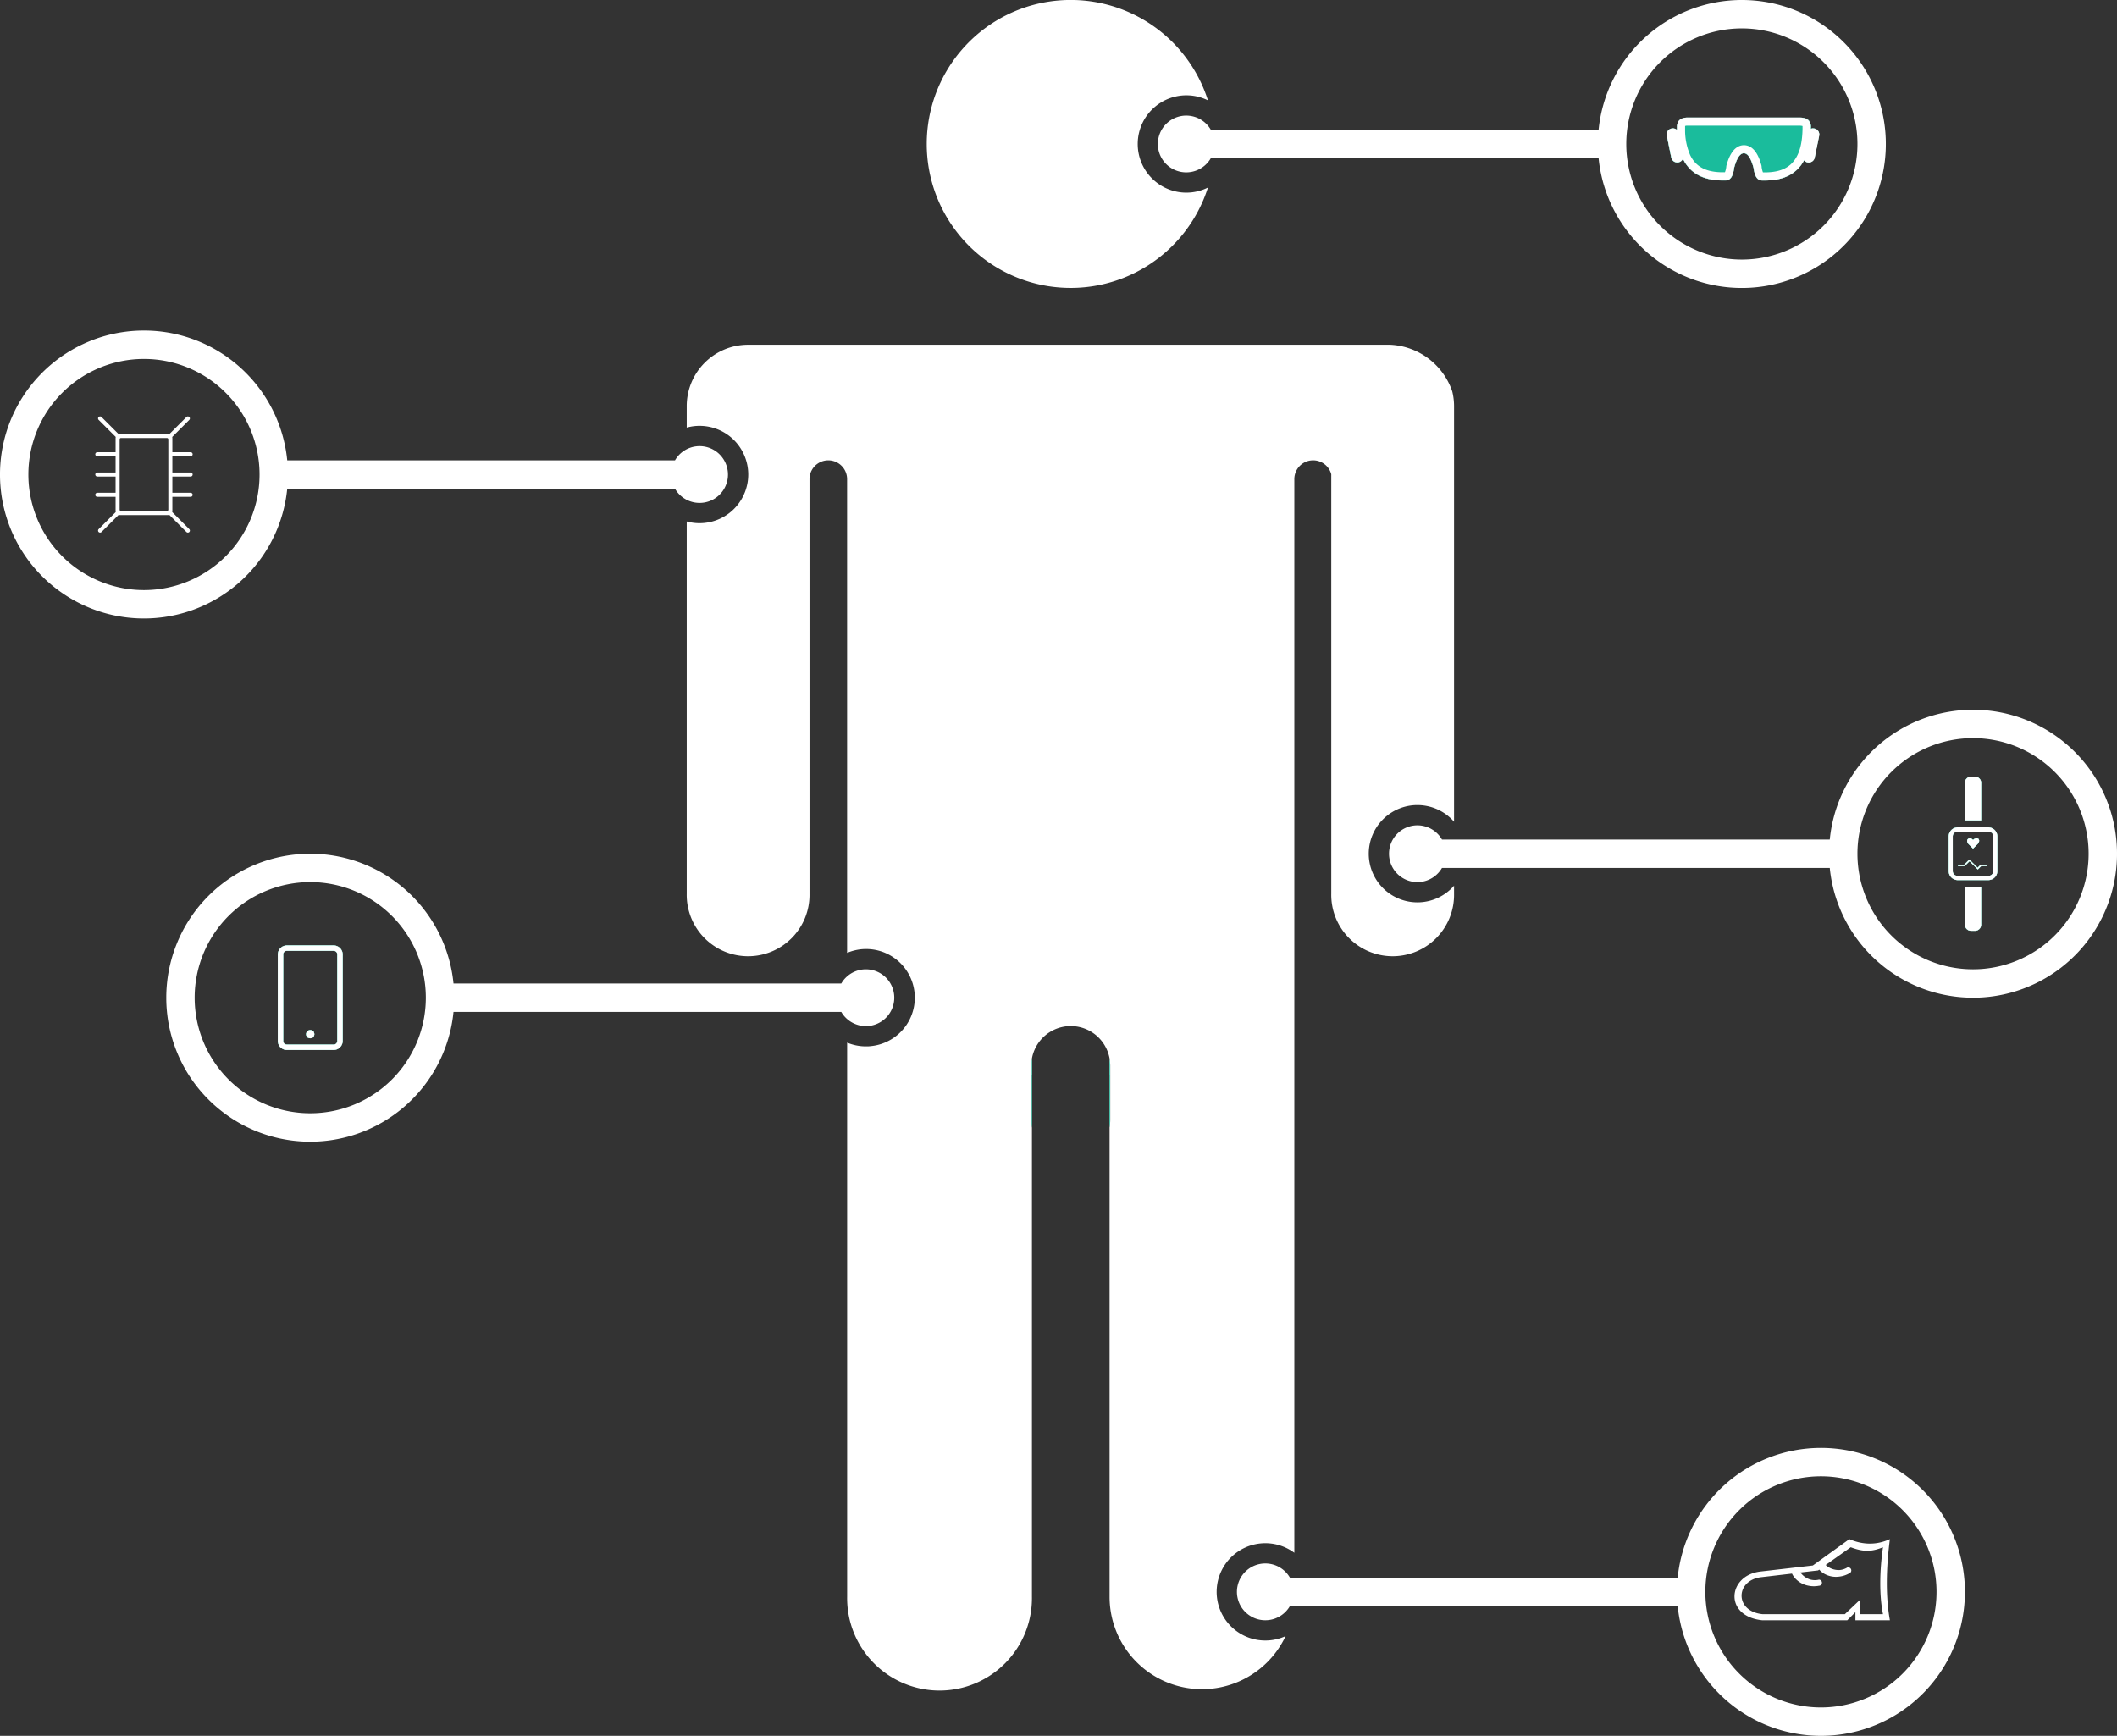 <svg xmlns="http://www.w3.org/2000/svg" viewBox="0 0 1044 856"><rect x="0" y="0" width="1044" height="856" fill="#333333" stroke="none"/><defs><style>.cls-1{fill:#fff;}.cls-2{fill:#1abc9c;}</style></defs><title>iot-wearables</title><g id="Layer_2" data-name="Layer 2"><g id="Layer_2-2" data-name="Layer 2"><path class="cls-1" d="M585,95a23.84,23.84,0,0,0,10.69-2.52,71,71,0,1,1,0-43A24,24,0,1,0,585,95Z"/><path class="cls-1" d="M508.88,522v8h-.32v-4.54A19.14,19.14,0,0,1,508.88,522Z"/><path class="cls-1" d="M547.49,525.46V530h-.32v-8A19.14,19.14,0,0,1,547.49,525.46Z"/><path class="cls-1" d="M508.88,522V556a19.14,19.14,0,0,1-.32-3.5V525.46A19.14,19.14,0,0,1,508.88,522Z"/><path class="cls-1" d="M547.49,525.46v27.08a19.14,19.14,0,0,1-.32,3.5V522A19.14,19.14,0,0,1,547.49,525.46Z"/><path class="cls-1" d="M675,421a24,24,0,0,0,42.07,15.78v3.94a30.28,30.28,0,1,1-60.55,0V233.85a9.27,9.27,0,0,0-18.22,2.42V765.73A24,24,0,1,0,634,806.82a45.57,45.57,0,0,1-86.81-19.39V556a19.14,19.14,0,0,0,.32-3.5V525.46a19.14,19.14,0,0,0-.32-3.5,19.46,19.46,0,0,0-38.29,0,19.14,19.14,0,0,0-.32,3.5v27.08a19.14,19.14,0,0,0,.32,3.5V787.43a45.57,45.57,0,1,1-91.13,0V514.15A23.94,23.94,0,0,0,427,516c.74,0,1.47,0,2.19-.1a24,24,0,1,0-11.44-46V236.27a9.27,9.27,0,1,0-18.54,0V440.72a30.28,30.28,0,1,1-60.55,0V257.14A23.72,23.72,0,0,0,345,258a24,24,0,0,0,23.57-19.5A23.76,23.76,0,0,0,369,234a24,24,0,0,0-24-24,23.12,23.12,0,0,0-4.59.45,17.11,17.11,0,0,0-1.75.41V200.28A30.27,30.27,0,0,1,368.94,170H684q.76,0,1.53,0A34,34,0,0,1,716.18,193a30.28,30.28,0,0,1,.89,7.3V405.22A24,24,0,0,0,675,421Z"/><path class="cls-2" d="M508.88,522V556a19.14,19.14,0,0,1-.32-3.5V525.46A19.14,19.14,0,0,1,508.88,522Z"/><path class="cls-2" d="M547.49,525.46v27.08a19.14,19.14,0,0,1-.32,3.5V522A19.14,19.14,0,0,1,547.49,525.46Z"/><path class="cls-1" d="M897.06,66.92l-2.2,10.76a3,3,0,0,1-5.2,1.4C886,85.86,879.57,88.86,871,89h-2c-3,0-3.81-3.35-4.23-6.29-1.31-4.76-2.91-7.07-4.77-7.12s-3.46,2.36-4.78,7.12C854.81,85.65,854,89,851,89h-2c-8.93-.15-15.56-3.39-19.1-10.8a3,3,0,0,1-5.74-.52L822,66.92a3,3,0,0,1,2.35-3.55,3,3,0,0,1,2.71.8c0-.64,0-1.3,0-2,.23-2.9,2.1-4.09,5-4.19h56c2.9.1,4.76,1.29,5,4.19,0,.45,0,.9,0,1.34a3,3,0,0,1,1.12-.22,3.05,3.05,0,0,1,.6.06A3,3,0,0,1,897.06,66.92Z"/><path class="cls-2" d="M897.06,66.92l-2.2,10.76a3,3,0,0,1-5.2,1.4C886,85.86,879.57,88.86,871,89h-2c-3,0-3.81-3.35-4.23-6.29-1.31-4.76-2.91-7.07-4.77-7.12s-3.46,2.36-4.78,7.12C854.81,85.65,854,89,851,89h-2c-8.93-.15-15.56-3.39-19.1-10.8a3,3,0,0,1-5.74-.52L822,66.92a3,3,0,0,1,2.35-3.55,3,3,0,0,1,2.71.8c0-.64,0-1.3,0-2,.23-2.9,2.1-4.09,5-4.19h56c2.9.1,4.76,1.29,5,4.19,0,.45,0,.9,0,1.34a3,3,0,0,1,1.12-.22,3.05,3.05,0,0,1,.6.06A3,3,0,0,1,897.06,66.92Z"/><path class="cls-1" d="M859,0a71,71,0,0,0-70.65,64H597.12a14,14,0,1,0,0,14H788.35A71,71,0,1,0,859,0Zm0,128a57,57,0,1,1,57-57A57,57,0,0,1,859,128Z"/><path class="cls-1" d="M977,404.58h-8V386a3,3,0,0,1,3-3h2a3,3,0,0,1,3,3Z"/><path class="cls-1" d="M969,437.42h8V456a3,3,0,0,1-3,3h-2a3,3,0,0,1-3-3Z"/><path class="cls-1" d="M970.92,416.34c-2-2,.11-4.12,2.12-2.11,2.09-2.09,4.19,0,2.1,2.1L973,418.44Z"/><path class="cls-1" d="M979.9,426.78a.31.31,0,0,1-.3.31H977l-1.44,1.44-.11.11,0,0-.11,0a.29.29,0,0,1-.21-.09l-.13-.13-3.75-3.74L968.92,427a.29.29,0,0,1-.22.1h-2.8a.31.31,0,0,1-.3-.31.3.3,0,0,1,.3-.29h2.68l2.32-2.33.08-.07a.29.29,0,0,1,.15-.09h.09a.43.43,0,0,1,.16.09l3.87,3.87,1.26-1.25.14-.15a.37.37,0,0,1,.12-.07h2.83A.3.3,0,0,1,979.9,426.78Z"/><path class="cls-1" d="M980.5,408h-15a4.49,4.49,0,0,0-4.5,4.5v17a4.49,4.49,0,0,0,4.5,4.5h15a4.49,4.49,0,0,0,4.5-4.5v-17A4.49,4.49,0,0,0,980.5,408Zm2.5,21.56a2.35,2.35,0,0,1-2.35,2.35h-15.3a2.35,2.35,0,0,1-2.35-2.35V412.44a2.35,2.35,0,0,1,2.35-2.35h15.3a2.35,2.35,0,0,1,2.35,2.35Z"/><path class="cls-2" d="M977,404.58h-8V386a3,3,0,0,1,3-3h2a3,3,0,0,1,3,3Z"/><path class="cls-2" d="M969,437.42h8V456a3,3,0,0,1-3,3h-2a3,3,0,0,1-3-3Z"/><path class="cls-2" d="M970.92,416.34c-2-2,.11-4.12,2.12-2.11,2.09-2.09,4.19,0,2.1,2.1L973,418.44Z"/><path class="cls-2" d="M979.9,426.78a.31.31,0,0,1-.3.31H977l-1.44,1.44-.11.11,0,0-.11,0a.29.29,0,0,1-.21-.09l-.13-.13-3.75-3.74L968.92,427a.29.29,0,0,1-.22.1h-2.8a.31.31,0,0,1-.3-.31.3.3,0,0,1,.3-.29h2.68l2.32-2.33.08-.07a.29.29,0,0,1,.15-.09h.09a.43.43,0,0,1,.16.09l3.87,3.87,1.26-1.25.14-.15a.37.37,0,0,1,.12-.07h2.83A.3.3,0,0,1,979.9,426.78Z"/><path class="cls-2" d="M980.5,408h-15a4.49,4.49,0,0,0-4.5,4.5v17a4.49,4.49,0,0,0,4.5,4.5h15a4.49,4.49,0,0,0,4.5-4.5v-17A4.49,4.49,0,0,0,980.5,408Zm2.5,21.56a2.35,2.35,0,0,1-2.35,2.35h-15.3a2.35,2.35,0,0,1-2.35-2.35V412.44a2.35,2.35,0,0,1,2.35-2.35h15.3a2.35,2.35,0,0,1,2.35,2.35Z"/><path class="cls-1" d="M973,350a71,71,0,0,0-70.65,64H711.12a14,14,0,1,0,0,14H902.35A71,71,0,1,0,973,350Zm0,128a57,57,0,1,1,57-57A57,57,0,0,1,973,478Z"/><circle class="cls-1" cx="153" cy="510" r="2"/><path class="cls-1" d="M164.5,466.22h-23a4.5,4.5,0,0,0-4.5,4.5v42.56a4.5,4.5,0,0,0,4.5,4.5h23a4.5,4.5,0,0,0,4.5-4.5V470.72A4.5,4.5,0,0,0,164.5,466.22Zm1.83,47.14a1.75,1.75,0,0,1-1.75,1.75H141.42a1.75,1.75,0,0,1-1.75-1.75V470.64a1.75,1.75,0,0,1,1.75-1.75h23.16a1.75,1.75,0,0,1,1.75,1.75Z"/><path class="cls-1" d="M427,478a13.94,13.94,0,0,0-9.25,3.5,13.67,13.67,0,0,0-2.87,3.5H223.65a71,71,0,1,0,0,14H414.88a13.67,13.67,0,0,0,2.87,3.5A14,14,0,1,0,427,478ZM153,549a57,57,0,1,1,57-57A57,57,0,0,1,153,549Z"/><circle class="cls-2" cx="153" cy="510" r="2"/><path class="cls-2" d="M164.5,466.22h-23a4.5,4.5,0,0,0-4.5,4.5v42.56a4.5,4.5,0,0,0,4.5,4.5h23a4.5,4.5,0,0,0,4.5-4.5V470.72A4.5,4.5,0,0,0,164.5,466.22Zm1.83,47.14a1.75,1.75,0,0,1-1.75,1.75H141.42a1.75,1.75,0,0,1-1.75-1.75V470.64a1.75,1.75,0,0,1,1.75-1.75h23.16a1.75,1.75,0,0,1,1.75,1.75Z"/><path class="cls-1" d="M345,220a13,13,0,0,0-1.4.07A14,14,0,0,0,332.88,227H141.65a71,71,0,1,0,0,14H332.88a14,14,0,0,0,26.06-5.65q.06-.66.06-1.35A14,14,0,0,0,345,220ZM71,291a57,57,0,1,1,57-57A57,57,0,0,1,71,291Z"/><path class="cls-1" d="M94,235a1,1,0,0,0,0-2H85v-8h9a1,1,0,0,0,0-2H85v-6.92a2.21,2.21,0,0,0-.08-.59l8.43-8.43a1,1,0,0,0,.29-.7,1,1,0,0,0-.29-.71,1,1,0,0,0-1.41,0l-8.43,8.43a2.21,2.21,0,0,0-.59-.08H59.08a2.21,2.21,0,0,0-.59.08l-8.43-8.43a1,1,0,0,0-.7-.29,1,1,0,0,0-.71.29,1,1,0,0,0,0,1.41l8.43,8.43a2.21,2.21,0,0,0-.08.59V223H48a1,1,0,0,0,0,2h9v8H48a1,1,0,0,0,0,2h9v8H48a1,1,0,0,0,0,2h9v6.92a2.21,2.21,0,0,0,.08.59l-8.43,8.43a1,1,0,0,0-.29.7,1,1,0,0,0,.29.71,1,1,0,0,0,1.41,0l8.43-8.43a2.21,2.21,0,0,0,.59.08H82.92a2.21,2.21,0,0,0,.59-.08l8.43,8.43a1,1,0,0,0,.7.29,1,1,0,0,0,.71-.29,1,1,0,0,0,0-1.41l-8.43-8.43a2.21,2.21,0,0,0,.08-.59V245h9a1,1,0,0,0,0-2H85v-8ZM83,251.33a.67.67,0,0,1-.67.67H59.67a.67.67,0,0,1-.67-.67V216.67a.67.67,0,0,1,.67-.67H82.33a.67.67,0,0,1,.67.67Z"/><path class="cls-1" d="M898,714a71,71,0,0,0-70.65,64H636.12a14,14,0,1,0,0,14H827.35A71,71,0,1,0,898,714Zm0,128a57,57,0,1,1,57-57A57,57,0,0,1,898,842Z"/><circle class="cls-1" cx="153" cy="510" r="2"/><path class="cls-1" d="M164.5,466.22h-23a4.5,4.5,0,0,0-4.5,4.5v42.56a4.5,4.5,0,0,0,4.5,4.5h23a4.5,4.5,0,0,0,4.5-4.5V470.72A4.5,4.5,0,0,0,164.5,466.22Zm1.83,47.14a1.75,1.75,0,0,1-1.75,1.75H141.42a1.75,1.75,0,0,1-1.75-1.75V470.64a1.75,1.75,0,0,1,1.75-1.75h23.16a1.75,1.75,0,0,1,1.75,1.75Z"/><circle class="cls-2" cx="153" cy="510" r="2"/><circle class="cls-1" cx="153" cy="510" r="2"/><path class="cls-1" d="M970.92,416.34c-2-2,.11-4.12,2.12-2.11,2.09-2.09,4.19,0,2.1,2.1L973,418.44Z"/><path class="cls-1" d="M979.9,426.78a.31.31,0,0,1-.3.31H977l-1.44,1.44-.11.11,0,0-.11,0a.29.29,0,0,1-.21-.09l-.13-.13-3.75-3.74L968.92,427a.29.29,0,0,1-.22.1h-2.8a.31.31,0,0,1-.3-.31.3.3,0,0,1,.3-.29h2.68l2.32-2.33.08-.07a.29.29,0,0,1,.15-.09h.09a.43.43,0,0,1,.16.09l3.87,3.87,1.26-1.25.14-.15a.37.37,0,0,1,.12-.07h2.83A.3.3,0,0,1,979.9,426.78Z"/><path class="cls-1" d="M980.5,408h-15a4.49,4.49,0,0,0-4.5,4.5v17a4.49,4.49,0,0,0,4.5,4.5h15a4.49,4.49,0,0,0,4.5-4.5v-17A4.49,4.49,0,0,0,980.5,408Zm2.5,21.56a2.35,2.35,0,0,1-2.35,2.35h-15.3a2.35,2.35,0,0,1-2.35-2.35V412.44a2.35,2.35,0,0,1,2.35-2.35h15.3a2.35,2.35,0,0,1,2.35,2.35Z"/><path class="cls-2" d="M970.92,416.34c-2-2,.11-4.12,2.12-2.11,2.09-2.09,4.19,0,2.1,2.1L973,418.44Z"/><path class="cls-2" d="M979.9,426.78a.31.31,0,0,1-.3.31H977l-1.44,1.44-.11.11,0,0-.11,0a.29.29,0,0,1-.21-.09l-.13-.13-3.75-3.74L968.92,427a.29.29,0,0,1-.22.1h-2.8a.31.31,0,0,1-.3-.31.3.3,0,0,1,.3-.29h2.68l2.32-2.33.08-.07a.29.29,0,0,1,.15-.09h.09a.43.43,0,0,1,.16.09l3.87,3.87,1.26-1.25.14-.15a.37.37,0,0,1,.12-.07h2.83A.3.3,0,0,1,979.9,426.78Z"/><path class="cls-1" d="M979.9,426.78a.31.31,0,0,1-.3.31H977l-1.44,1.44-.11.11,0,0-.11,0a.29.29,0,0,1-.21-.09l-.13-.13-3.75-3.74L968.92,427a.29.29,0,0,1-.22.1h-2.8a.31.31,0,0,1-.3-.31.3.3,0,0,1,.3-.29h2.68l2.32-2.33.08-.07a.29.29,0,0,1,.15-.09h.09a.43.43,0,0,1,.16.09l3.87,3.87,1.26-1.25.14-.15a.37.37,0,0,1,.12-.07h2.83A.3.3,0,0,1,979.9,426.78Z"/><path class="cls-1" d="M975.14,416.33,973,418.44l-2.1-2.1c-2-2,.11-4.12,2.12-2.11C975.13,412.14,977.23,414.24,975.14,416.33Z"/><path class="cls-1" d="M977,437.42V456a3,3,0,0,1-3,3h-2a3,3,0,0,1-3-3V437.42Z"/><path class="cls-1" d="M977,386v18.58h-8V386a3,3,0,0,1,3-3h2A3,3,0,0,1,977,386Z"/><path class="cls-1" d="M932,759c-6.34,2.88-13,3-20,0l-18,13-26,3c-16,2-18,22,1,24h42l4-4v4h17Q929,782.25,932,759Zm-3.4,37H917.38v-7.2L909.8,796H869.2c-13.84-1.39-13.42-16.53-.9-18.2L883.72,776a10,10,0,0,0,1.28,2,11.65,11.65,0,0,0,7,4,13,13,0,0,0,5,0,1.5,1.5,0,1,0,0-3,8.55,8.55,0,0,1-4,0,9.14,9.14,0,0,1-5.11-3.56l8.69-1,.57-.4a10.84,10.84,0,0,0,2.1,1.81,11.74,11.74,0,0,0,7.9,1.62,13,13,0,0,0,4.75-1.56A1.5,1.5,0,1,0,911,773a8.63,8.63,0,0,1-3.8,1.25,9.5,9.5,0,0,1-6.86-2.5L912.7,763c6.27,2.36,10.23,2.3,15.9,0C926.81,775.4,926.81,787.07,928.6,796Z"/><path class="cls-1" d="M887.92,62a3.79,3.79,0,0,1,1,.16,2.07,2.07,0,0,1,0,.23c0,.35,0,.71,0,1.08-.09,5.72-1,10.34-2.86,13.72-2.78,5.2-7.6,7.68-15.16,7.81H869.4a10.91,10.91,0,0,1-.67-2.86l0-.25-.06-.24c-.68-2.45-2.73-9.9-8.52-10.06h-.22c-5.78.16-7.85,7.6-8.52,10l-.08.26,0,.26a10.91,10.91,0,0,1-.67,2.84H849c-7.88-.14-12.81-2.85-15.52-8.53A30.84,30.84,0,0,1,831,64c0-.53,0-1.09,0-1.66,0-.09,0-.17,0-.22a3.79,3.79,0,0,1,1-.16h55.84m.08-4H832c-2.9.1-4.77,1.29-5,4.19,0,.68,0,1.34,0,2,.15,5.76,1.14,10.4,2.88,14,3.54,7.41,10.17,10.65,19.1,10.8h2c3,0,3.81-3.35,4.22-6.29,1.32-4.76,2.92-7.07,4.78-7.12s3.46,2.36,4.77,7.12C865.19,85.65,866,89,869,89h2c8.57-.14,15-3.14,18.66-9.92,2.08-3.89,3.23-9,3.33-15.55,0-.44,0-.89,0-1.34-.24-2.9-2.1-4.09-5-4.19Z"/><path class="cls-1" d="M824.91,63.31a3.05,3.05,0,0,0-.6.06A3,3,0,0,0,822,66.92l2.2,10.76a3,3,0,0,0,3,2.41,3.05,3.05,0,0,0,.6-.06,3,3,0,0,0,2.19-1.83,3,3,0,0,0,.16-1.72l-2.2-10.76a3,3,0,0,0-.84-1.55,3,3,0,0,0-2.11-.86Z"/><path class="cls-1" d="M894.11,63.31a3,3,0,0,0-1.12.22,3,3,0,0,0-1.83,2.19L889,76.48a3,3,0,0,0,.7,2.6,3,3,0,0,0,1.65,1,3.05,3.05,0,0,0,.6.06,3,3,0,0,0,3-2.41l2.2-10.76a3,3,0,0,0-2.35-3.55,3.05,3.05,0,0,0-.6-.06Z"/></g></g></svg>